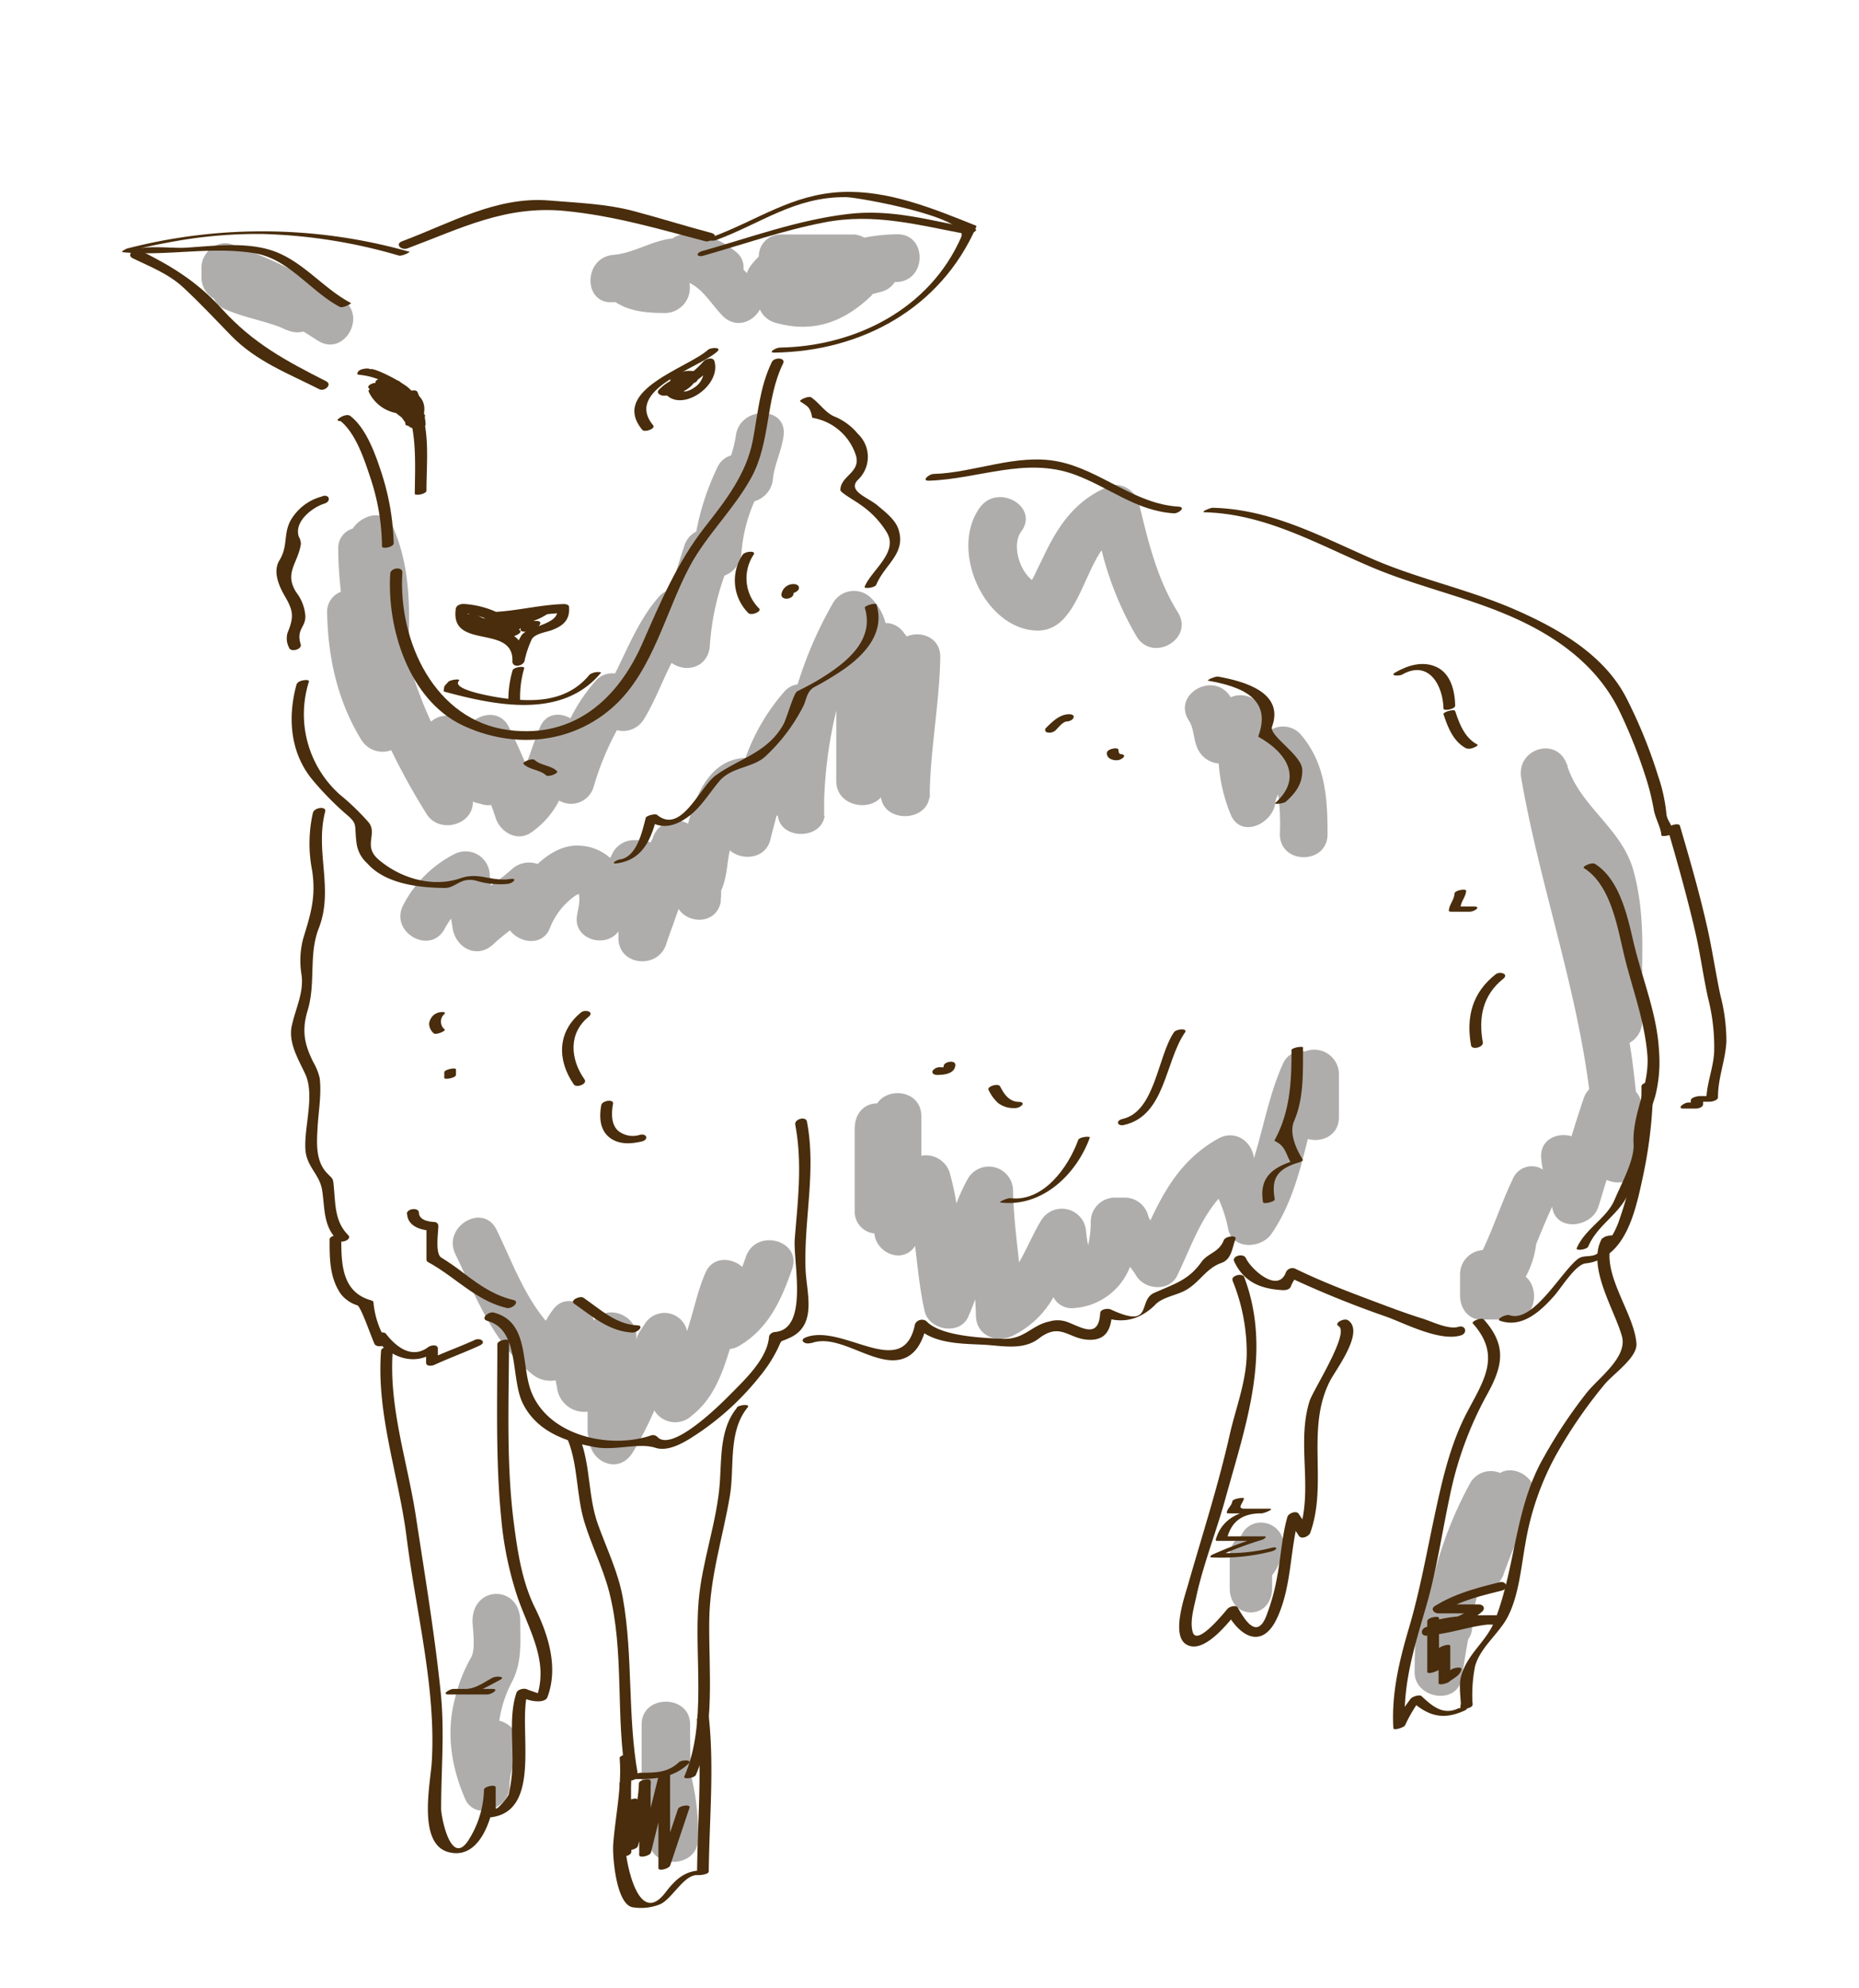 <svg id="layer1" xmlns="http://www.w3.org/2000/svg" viewBox="0 0 306.88 328.15"><defs><style>.cls-1{fill:#afadac;}.cls-2{fill:#492d0c;}</style></defs><path class="cls-1" d="M70.4,134.32c2,3.31,7.67,2,7.67-2v-.07c0,.16.94.33,1.52.5a3.3,3.3,0,0,0,1.49.11c.28.74.52,1.48.78,2.24.79,2.28,3.49,3.84,5.74,2.36a14.33,14.33,0,0,0,4.7-5.33A3.88,3.88,0,0,0,98,129.86a47,47,0,0,1,3.84-9.35,4,4,0,0,0,4.42-1.75c1.8-2.89,3-6.23,4.6-9.35,2.47,1.77,6.17.71,6.33-3A42.22,42.22,0,0,1,119.6,95a4.32,4.32,0,0,0,2.81-3.91,25.71,25.71,0,0,1,2.14-8.36,4.23,4.23,0,0,0,3.06-3.87c.31-2.34,1.43-4.55,1.74-6.93.66-5-7.23-5-7.88,0a18.58,18.58,0,0,1-.8,3.25,3.46,3.46,0,0,0-2.12,1.7,42.34,42.34,0,0,0-3.61,10.85A3.87,3.87,0,0,0,113,90c-.82,2.46-1.58,4.88-2.2,7.33a3.42,3.42,0,0,0-2,1.13c-3.29,3.73-5.07,8.32-7.27,12.7a3.66,3.66,0,0,0-3.12,1.11,28.84,28.84,0,0,0-4.24,6.29c-1.73-1-4-.88-5,1.4-.8,1.72-1.45,4.08-2.35,6.22q-1.31-3.15-2.84-6.22c-1.46-3-5.37-2.26-6.74.15a4,4,0,0,0-6.1-1,71.06,71.06,0,0,1-3.8-10.38c.33-7.37.59-14.71-2.44-21.66-1.4-3.21-5.12-2.16-6.67.17a3.31,3.31,0,0,0-2.39,3.37h0v.18c0,2.32.19,4.61.43,6.89A3.51,3.51,0,0,0,54,101.2c.16,7.46,1.75,14.6,5.7,21a4.12,4.12,0,0,0,4.88,1.62A113.56,113.56,0,0,0,70.4,134.32Z"/><path class="cls-1" d="M145.42,131.59c.6,4.2,7.37,4.07,8,.07h.07c0-1,0-1,0-1.43.22-7.28,1.6-14.45,1.73-21.75.05-3.28-3.21-4.43-5.55-3.43-.25-.34-.5-.7-.78-1a3.57,3.57,0,0,0-2.71-1.22,8.76,8.76,0,0,0-2.53-4.27,4,4,0,0,0-6.16,1,65.65,65.65,0,0,0-5.82,13.39,3.48,3.48,0,0,0-2.13,1.13,33.62,33.62,0,0,0-6.47,11c-5.48.24-8,5.31-9.49,10.87a4.06,4.06,0,0,0-5.82,2.35c-.11.33-.22.42-.33.75-.37-.09-.74-.39-1.13-.39h-1.73a4,4,0,0,0-3.4,2.06c-.14.26-.3.63-.45.88a8,8,0,0,0-4.69-2c-2.68-.31-5.19,1.05-7.28,3a4.22,4.22,0,0,0-4.22.83c-1.11,1-2.28,1.87-3.46,2.75a15.94,15.94,0,0,1-.22-1.69A4,4,0,0,0,74.94,141a19.47,19.47,0,0,0-8.34,8.32c-2.42,4.46,4.37,8.45,6.79,4a16.81,16.81,0,0,1,1.06-1.71c.1.48.18,1,.25,1.45.42,3.32,4,5.34,6.72,2.8.88-.82,1.81-1.57,2.76-2.3,1.6,2.09,5.24,2.65,6.53-.21a11.74,11.74,0,0,1,4.18-5.46,2.4,2.4,0,0,1,.64-.33c.34,1.18-.18,2.66-.31,3.8-.4,3.82,4.87,5.17,6.87,2.36v1.11c0,4.58,6.48,5.2,7.87,1.06.65-2,1.41-3.92,2.06-5.88,1.61,2.51,6.1,2.56,6.93-1,.08-.36,0-.71.09-1.07.06,0,0,0,0,0V147c1-2.19.94-4.45,1.44-6.65,2,1.76,5.89,1.44,6.68-1.73.34-1.38.72-2.75,1.07-4.15a1.08,1.08,0,0,0,0,.17h.18c.45,4,7.19,4,7.72,0h-.08V132a72.8,72.8,0,0,1,2-14.71c0,3.9,0,7.8,0,11.7C138.12,133,143.37,134,145.42,131.59Zm-49.8,15.95c.22,0,.14.11,0,0Z"/><path class="cls-1" d="M123.14,207.41c-.2.56-.4,1.13-.61,1.69-1.75-1.57-4.78-1.74-6,.81-1.3,2.82-2,6.41-3.11,9.78a3.82,3.82,0,0,0-7-1.15c-.56.9-1.37,1.83-1.37,2.77v-.78c0-3.61-4.88-5.29-7-2.58-.78-2.66-4.54-4.59-6.64-1.95A14.42,14.42,0,0,0,90.1,218c-3.6-4.29-5.57-9.74-8.11-15-2.21-4.57-9-.59-6.82,4,3.54,7.32,6.18,14.55,12.69,19.82a4.76,4.76,0,0,0,3.86,1c.06.45.21.91.25,1.36A4.55,4.55,0,0,0,97,233c0,1,0,2,0,3a3.33,3.33,0,0,0,.3,1.55c0,3.64,4.78,6,7.15,2.18h0s0,0,0,0a59.83,59.83,0,0,0,3.57-6.94,4,4,0,0,0,6.17.87c3.54-2.78,5-6.8,6.29-11a3.86,3.86,0,0,0,1.5-.5c4.87-2.85,7-7.58,8.78-12.71C132.4,204.7,124.81,202.64,123.14,207.41Z"/><path class="cls-1" d="M215.43,173.54a3.38,3.38,0,0,0-3.6,1.93c-2.28,5-3.22,10.49-4.83,15.69-.34-2.85-3.17-4.77-5.93-3.22-5.69,3.2-8.55,7.91-11.17,13.49a3.3,3.3,0,0,1-.36-.77,4,4,0,0,0-3.8-3H184a4,4,0,0,0-3.94,3.92,16.86,16.86,0,0,1-.43,3.92,16,16,0,0,1-.34-2.2,4,4,0,0,0-7.34-2c-1.3,2.08-2.37,4.7-3.72,7.05-.44-4-.94-8-1-12a4,4,0,0,0-7.34-2,28.33,28.33,0,0,0-2,4.28,48.73,48.73,0,0,0-1.11-5.07,4.13,4.13,0,0,0-4.69-2.81q0-3.26,0-6.52c0-4.23-5.41-4.93-7.29-2.12-1.93,0-3.71,1.44-3.71,4.2,0,0,0,8.85,0,13.46a3.63,3.63,0,0,0,3.25,3.81c.28,3.06,4.22,5,6.45,2.45.11-.13.17-.26.27-.38.44,3.6.78,7.21,1.57,10.74.71,3.16,5.75,4.07,7.18,1,.44-1,.82-1.94,1.17-2.93.06.89.1,1.78.12,2.68.07,3.23,3.22,4.58,5.92,3.4a15.54,15.54,0,0,0,6.88-6.44,3.37,3.37,0,0,0,3.23,1.81,10.68,10.68,0,0,0,9.41-6.82,12.05,12.05,0,0,1,1,1.43c1.42,2.37,5.46,2.75,6.8,0,2.1-4.32,3.69-9.1,6.82-12.66a23,23,0,0,1,1.55,4.82c.62,3.66,5.47,3.46,7.19.95,3.29-4.79,4.65-10.25,6-15.65,2.29.67,5.13-.57,5.13-3.61,0-2.3,0-4.65,0-6.9A4.08,4.08,0,0,0,215.43,173.54Z"/><path class="cls-1" d="M198,124.11a4.22,4.22,0,0,0,3.18,1.91,27.24,27.24,0,0,0,2,8.47c1.73,4,7,1.4,7.34-2a3.84,3.84,0,0,1,.48-1.36,37.9,37.9,0,0,1,.28,6.54c0,5.08,7.87,5.09,7.87,0,0-6.11-.38-11.85-4.58-16.62a3.94,3.94,0,0,0-5.79.27c0-.91,0-1.81,0-2.67a4,4,0,0,0-5.63-3.56s0-.11-.09-.17c-2.76-4.23-9.59-.3-6.81,4C197.25,120.43,196.93,122.48,198,124.11Z"/><path class="cls-1" d="M170.77,104.06c6.46.48,7.68-8.26,11.08-13.24a53.39,53.39,0,0,0,5.8,14.27c2.67,4.3,9.49.36,6.81-4C191,95.59,189.52,89.3,188,83c-.48-1.92-2.87-3.53-4.84-2.76-5.52,2.17-8.47,6.44-10.91,11.65-.48,1-1,2-1.48,3.06-.18.35-.32.59-.43.77-2.13-1.69-3.32-5.86-1.75-8,3-4.09-3.81-8-6.8-4C156.71,90.61,162.31,103.44,170.77,104.06Z"/><path class="cls-1" d="M271.07,168.9v-1.73c0-2.31,0-4.25,0-6.51a6.48,6.48,0,0,0,0-.87c.13-5.4.06-10.75-1.43-16.12-1.93-6.94-8.73-10.52-10.88-17.16,0-.1,0-.21-.05-.32h-.05c-1.63-4.72-8.38-2.66-7.54,2.23,3,17.29,9,34,11.22,51.37a4,4,0,0,0-.92,1.52c-.68,2-1.36,4.15-2,6.23-2.36-.7-5.27.52-5,3.65a13.73,13.73,0,0,0,.28,1.85,3.37,3.37,0,0,0-4.94,1.48c-1.86,3.87-3.15,7.94-5,11.81a4,4,0,0,0-3.74,4c0,1.15,0,2.3,0,3.46,0,2.14,1.32,4,3.47,4h5.37c3.68,0,4.36-5.14,2-7.06a15.22,15.22,0,0,0,1.73-5.39c.85-2.09,1.69-4.15,2.64-6.19l0,.07c.6,4.16,6.48,3.38,7.59.05.51-1.5.9-3,1.4-4.53,2.38,1.11,5.78,0,5.78-3.38q0-4.32,0-8.64a3.7,3.7,0,0,0-.94-2.53c-.31-2.71-.59-5.4-1.06-8.08A4,4,0,0,0,271.07,168.9Z"/><path class="cls-1" d="M247.63,243.11a3.92,3.92,0,0,0-4.86,1.54,64.56,64.56,0,0,0-6.26,16.19,3.43,3.43,0,0,0-.74,1.09c-2,4.6-2.24,9.09-2.25,14.08,0,4.33,7,5.53,7.75,1.06.36-2.17.69-4.35,1.09-6.51a3.13,3.13,0,0,0,.64-1.91c0-.31.07-.7.07-1.13v-.18a20.05,20.05,0,0,1,1.09-4.8,4.07,4.07,0,0,0,4.07-2.75,93.85,93.85,0,0,1,4.8-11.15C254.93,244.84,250.46,241.43,247.63,243.11Z"/><path class="cls-1" d="M208.15,251.3a3.49,3.49,0,0,0-3.26,2.19A3.79,3.79,0,0,0,203,257v5.18c0,2.15,1.35,3.94,3.49,3.94s3.5-1.78,3.51-3.93V260a9.5,9.5,0,0,0,1.91-4.78A3.76,3.76,0,0,0,208.15,251.3Z"/><path class="cls-1" d="M113.92,284.61c0-5-8-5-8,0,0,3,0,5.64,0,8.52,0,2.31.08,4.6.07,6.85,0,1.66,1.09,2.81,1.09,3.5v0c0,5.08,8.16,5.09,8.15,0a39.52,39.52,0,0,0-1.27-10.9C114,289.91,113.91,287.61,113.92,284.61Z"/><path class="cls-1" d="M85.88,267.57c0-6-7.87-6-7.88,0,0,1,.58,4.64-.24,6a25.65,25.65,0,0,0-2.66,6.8c-1.5,5.63-.6,11.27,1.67,16.51,1.64,3.77,7.3,1.63,7.34-2a11.2,11.2,0,0,1,1.2-4.94A4.28,4.28,0,0,0,82.42,284a20.28,20.28,0,0,1,2.14-6.5C86.26,274.21,85.87,270.57,85.88,267.57Z"/><path class="cls-1" d="M56.51,49.4a83.53,83.53,0,0,0-18.25-9.07c-2.44-.85-5,1.36-5,3.8v1.72a4,4,0,0,0,2,3.41c.06,0,0,.05.1.08A3.29,3.29,0,0,0,37.07,51c2.93,1.32,6.09,1.84,9.06,2.95.39.17.78.33,1.16.52l0,0,.09,0a4.07,4.07,0,0,0,2.72.25c.79.49,1.58,1,2.35,1.49C56.73,59,60.74,52.17,56.51,49.4Z"/><path class="cls-1" d="M101.24,49.88l.38,0c2.44,1.57,5.24,1.78,8.26,1.78a4.13,4.13,0,0,0,4-4.1,4,4,0,0,0-.07-.86h0c2.21,1,3.56,3.43,5.43,5.38,2.15,2.24,5.07,1.11,6.2-1a4,4,0,0,0,2.45,2.16c6.26,1.8,11.33,0,15.94-4.42a3.5,3.5,0,0,0,.24-.3c.51-.13,1-.25,1.53-.4a3.71,3.71,0,0,0,2.11-1.57h.3c5.07-.17,5.07-8.05,0-7.88a30.5,30.5,0,0,0-5.34.55,4,4,0,0,0-1.6-.52h-12.1a3.6,3.6,0,0,0-3.71,3.63,14.56,14.56,0,0,0-1.42,1.65,3.19,3.19,0,0,0-.53,1.1l-.59-.59a3.17,3.17,0,0,0-1.34-3c-.27-.22-.53-.42-.8-.61h0a11.54,11.54,0,0,0-7.14-2.26,3.75,3.75,0,0,0-2.38.72c-.36.05-.72.1-1.08.17-2.86.57-5.77,2.31-8.65,2.55C96.23,42.42,96.18,50.3,101.24,49.88Z"/><path class="cls-2" d="M82.12,101.09a15.41,15.41,0,0,0-5.57-1.41c-.53,0-1.22.2-1.31.8-1,6.92,9.62,2.41,9.35,8.71,0,1.07,1.83.77,2-.13a16.63,16.63,0,0,1,1.12-3.39c.41-1.07,2.38-1.3,3.38-1.67,1.91-.72,3-1.69,2.85-3.82,0-.39-.6-.49-.89-.48-4,.11-8,1.22-12,1.32-1.13,0-1.47,1.51-.16,1.48,4.07-.09,8-1.21,12.05-1.32L92,100.7c.21,2.38-4.63,2.58-5.88,4.11a10.45,10.45,0,0,0-1.51,4.38l2-.13a4.29,4.29,0,0,0-3.16-4.75c-2.5-.86-6.77-.14-6.2-4l-1.31.8A14.42,14.42,0,0,1,81,102.44c.85.38,2.23-.84,1.1-1.35Z"/><path class="cls-2" d="M76.8,102.26c2.53,1.3,4.86,2.63,7.75,2.79.38,0,2-.7,1.12-1.11-2.63-1.18-5.42-1.45-8.21-2.09L76.53,103a36.26,36.26,0,0,1,7.8,1.32c.49.12,2.23-.54,1.34-1.08s-1.7-1.42-2.67-2l-1.12,1.11c1.58.1,3.09.6,4.68.68l.72-1.22H85.94c-.15.4-.31.81-.47,1.21A10.31,10.31,0,0,0,90,101.57c1.19-.63.12-1.32-.8-.93a15.55,15.55,0,0,0-4.4,2.26c-.44.37,0,.81.42.81H87.9c.16-.4.32-.81.47-1.21a3.16,3.16,0,0,0-2.24,1.06c-.84.8,1.06.91,1.58.42.14-.1.29-.19.44-.28.75,0,1.66-1.2.47-1.21H85.94c.15.27.29.54.43.81A13.34,13.34,0,0,1,90,101.57l-.8-.93a8.08,8.08,0,0,1-3.5,1.2c-.76,0-1.67,1.2-.48,1.2h1.34c.78,0,2.06-1.16.72-1.22-1.59-.07-3.1-.57-4.68-.67-.42,0-2,.6-1.12,1.11s1.7,1.42,2.67,2l1.34-1.08a38.47,38.47,0,0,0-8.24-1.38c-.54,0-2.08.92-.94,1.18,2.65.6,5.33.82,7.84,2l1.12-1.11c-2.59-.15-4.7-1.43-7-2.58-.63-.33-2.39.56-1.52,1Z"/><path class="cls-2" d="M84.62,110.63a17.29,17.29,0,0,0-.69,5.45c0,.39,1.93.09,1.93-.52a16.91,16.91,0,0,1,.67-5.25c.15-.46-1.74-.21-1.91.32Z"/><path class="cls-2" d="M74,112.54c-.72.82-.64.54-.76,1.52a.21.21,0,0,0,.17.11c8.43,2.28,19.5,4.58,25.84-3.19a2.52,2.52,0,0,0-1.91.35c-3.7,4.54-9.18,4.61-14.42,3.88-.8-.11-8.52-1.3-7.17-2.83.38-.44-1.45-.18-1.75.16Z"/><path class="cls-2" d="M65.28,63.47l-2,.25c-.34,0-1.2.29-1.11.78.54,3,3.66,3.87,6.28,4.21.41.06,1.48-.07,1.56-.63.33-2.4-1.41-3.55-3.54-4-.39-.09-1.91.24-1.49.88A11.81,11.81,0,0,0,67.41,68c.41.33,2,.08,1.86-.64-.36-2-1.77-3.22-3.32-4.41-.43-.34-2-.1-1.86.63.36,2.52,1.31,4.59,3.61,5.83.44.24,1.83,0,1.74-.72-.23-1.81-.53-3.37-2-4.59a1.41,1.41,0,0,0-1.86.5c-.7,1.68-.13,3.07.86,4.48.86,1.22,1.28,1.82,2.72,1.63.36,0,1.17-.28,1.1-.77a17.15,17.15,0,0,0-1.34-5.23c-.14-.3-.55-.29-.83-.26l-.66.09c-.36,0-1.17.28-1.1.77.19,1.55.39,3.1.59,4.65.09.71,1.76.06,1.93-.39,1.47-3.78-1.65-6.8-5.29-7.17-.36,0-1.94.21-1.49.88a7.43,7.43,0,0,0,3.21,3.07c.31.13,2.06-.11,1.73-.72C65.8,63.31,63.74,63,61.44,64c-.16.07-.73.36-.58.64a6.3,6.3,0,0,0,6,3.64c.29,0,1.08-.25,1.1-.64.21-3.38-3.18-4.7-6.07-4.44-.27,0-1.45.42-1,.89a44.27,44.27,0,0,0,6.07,5.29c.42.32,2,.09,1.87-.63a10.73,10.73,0,0,0-1.91-3.93l-1.8.75a16.21,16.21,0,0,0,3.17,3.64c.52.42,2.31-.33,1.8-.75a15.76,15.76,0,0,1-3.17-3.64c-.35-.52-2.22.11-1.8.75a9.82,9.82,0,0,1,1.77,3.7l1.87-.64a43.76,43.76,0,0,1-6.08-5.29l-1,.89c2.23-.2,4.56,1.23,4.41,3.66l1.1-.64c-1.85.11-3.53-1.63-4.32-3.13-.2.21-.4.42-.59.64,1.41-.62,2.25.15,2.89,1.36l1.74-.72a6.91,6.91,0,0,1-2.95-2.89l-1.5.88c3.3.34,5.85,3.06,4.55,6.41l1.93-.39c-.2-1.55-.39-3.1-.59-4.64l-1.11.77.67-.08L67,65.23a17.46,17.46,0,0,1,1.34,5.22l1.1-.77-.66.08.76.15c-1.39-1.61-3-3.33-2-5.56l-1.87.5c1.4,1.17,1.64,2.64,1.86,4.36l1.74-.72c-2.13-1.14-2.9-3.15-3.23-5.43l-1.86.63C65.63,64.83,67,66,67.34,67.88l1.86-.63a11.73,11.73,0,0,1-2.41-3.06l-1.5.88c1.71.39,3.07,1.34,2.8,3.26l1.56-.64c-2.36-.31-5.06-1-5.54-3.71l-1.1.78,2-.26c.92-.12,1.62-1.21.28-1Z"/><path class="cls-2" d="M107.82,70.2c-4.88-5.94,7.49-9.37,10.59-12.19.82-.74-1.1-.68-1.54-.27-3.32,3-16.24,6.64-10.85,13.2.4.49,2.26-.18,1.8-.74Z"/><path class="cls-2" d="M109.31,64.14c2.15,4.68,9.87-.14,8.63-4.52-.22-.77-1.4-.4-1.78,0a16.57,16.57,0,0,1-3.63,3.06l1.23.84a1.34,1.34,0,0,1,.7-.3c1-.18,1-1.37-.08-1.34a8,8,0,0,0-5.58,2.42c-.58.55.22,1,.72,1,2.37,0,4.76-.91,5.69-3.26.23-.59-.36-.8-.83-.8a4.75,4.75,0,0,0-3.4.93.7.7,0,0,0-.33.69c.22.85,1.18,1.08,2,1.1.15-.46.29-.92.43-1.38-1.39.09-2,.82-3.19,1.47-.84.47-.59,1.24.33,1.25a1.6,1.6,0,0,1,1.35.53c.66.53,2.35-.41,1.5-1.11a3.93,3.93,0,0,0-2.67-.81c.11.42.23.84.34,1.25.67-.37,1.39-1.14,2.16-1.19s1.63-1.36.43-1.39c-.19,0-.64,0-.71-.24l-.33.69a2.69,2.69,0,0,1,2-.4l-.83-.8c-.65,1.64-2,2-3.68,2.08l.72,1a5.28,5.28,0,0,1,3.79-1.58c0-.45-.06-.9-.08-1.35a3.83,3.83,0,0,0-2,1.05c-.77.72.7,1.12,1.24.83a20.36,20.36,0,0,0,4.4-3.62l-1.78,0a3.37,3.37,0,0,1-1.53,3.77c-1,.72-2.61,1.06-3.23-.28-.39-.84-2.3-.28-1.93.51Z"/><path class="cls-2" d="M118.24,39.62c7.39-2.74,13-7.18,21.44-7.08,1.82,0,20.42,3.29,19,6.58C153.48,51,141.2,57.17,128.71,57.37c-.55,0-2.11.85-.83.83,14.38-.23,27.4-7.3,33.29-20.78.06-.13-.07-.18-.17-.22-6.95-2.78-14.36-5.84-22-5.51-8.26.35-13.89,4.63-21.44,7.43-1.29.48-.07.78.69.5Z"/><path class="cls-2" d="M160.82,37.75c-7.12-1.32-13.64-3.34-21-2.41-8.21,1-16,3.86-23.9,6.1-1.13.32-.94,1.08.2.76,6.65-1.89,13.17-4.19,20-5.5,8.24-1.59,15.48.46,23.48,1.95.49.09,2.25-.71,1.22-.9Z"/><path class="cls-2" d="M117.55,38.48c-4.29-1.13-8.53-2.47-12.82-3.61-4.64-1.24-9.31-1.38-14.08-1.78-8.71-.72-16.39,3.8-24.27,6.73-1.24.47-.14,1.55.87,1.18,8.89-3.32,16.21-7.14,26.05-6.18,8.07.79,15.33,2.94,23.14,5,.85.22,2.29-1,1.11-1.32Z"/><path class="cls-2" d="M67.42,41.51A89.16,89.16,0,0,0,21.05,41c-.1,0-1.31.58-.73.63,7.22.69,14.42-1,21.61.15,5.74.89,9.28,6.29,14.16,8.87.49.26,2-.54,1.83-.64-4.25-2.25-7.27-6.12-11.66-8.13-4.68-2.15-10.64-1.3-15.59-1-1.91.13-5.7-.34-7.62.15,2.29-.58,4.62-1,7-1.41a77.24,77.24,0,0,1,13.33-1,88,88,0,0,1,22.49,3.57c.43.11,2.12-.58,1.6-.73Z"/><path class="cls-2" d="M21.89,42.62c3,1.45,5.9,2.55,8.37,4.83C33,50,35.53,52.69,38.15,55.39c4.14,4.26,9.41,6.24,14.58,8.86.81.41,2.21-.77,1.1-1.33-6.67-3.39-12-6.22-17.16-11.89C32.6,46.52,28.36,43.92,23,41.28c-.82-.4-2.22.79-1.1,1.34Z"/><path class="cls-2" d="M64.42,94.67c-.57,9,3.06,20.76,11.85,25,8.39,4,18.21,3.21,25.18-3.21,6.36-5.85,8.44-15.56,12.42-23,2.81-5.22,7.26-9.38,10.13-14.59C127.24,73,126.33,66,129.27,60c.5-1-1.45-1.08-1.85-.26-2,4.09-2.31,8.54-3.16,13-1.05,5.5-4.56,10-7.91,14.26-4.6,5.9-7.31,12.36-10.29,19.15-4.06,9.26-11.3,15.7-22,14.36-12.34-1.54-18.35-14.75-17.64-26,.06-1.05-1.91-.8-2,.13Z"/><path class="cls-2" d="M57.5,69.27l.22-.16-1.66.26c2.6,2,4,6.25,5,9.24a36.79,36.79,0,0,1,2,11.57c0,.48,1.94.14,1.93-.52a40.68,40.68,0,0,0-2-11.57c-1-3.07-2.51-7.4-5.17-9.44-.44-.33-1.27,0-1.66.26l-.22.16c-.85.6,1.1.5,1.52.2Z"/><path class="cls-2" d="M59.14,61.3a2.69,2.69,0,0,1-.16.29c-.1.2.23.26.34.27C69.56,62.92,68.53,74,68.47,81.49c0,.37,1.93.08,1.93-.52,0-4.59.6-9.42-1.06-13.8A9.79,9.79,0,0,0,65.93,63c-.59-.45-4.59-2.54-4.88-2,.18-.33-1.63-.19-1.91.32Z"/><path class="cls-2" d="M53.21,81.93a8.39,8.39,0,0,0-4.81,3.3c-1.84,2.54-.68,4.67-2.27,7.25-1.18,1.92,0,4.41,1,6.11,1.27,2.2,1.41,3.27.36,5.79a3.25,3.25,0,0,0,.22,2.5c.25.84,2.18.31,1.93-.52-.8-2.6.91-2.81.76-4.83a7.27,7.27,0,0,0-1.49-3.76c-2.06-3.24.29-4.79.76-8a2.43,2.43,0,0,0-.34-1.18c-.85-2.55,2.33-4.89,4.22-5.47,1.17-.36.85-1.59-.33-1.23Z"/><path class="cls-2" d="M49,112.8c-1.51,5.3-1.19,11.1,2.34,15.61a49.23,49.23,0,0,0,6.15,6.27c1.55,1.39,1,1.58,1.35,4.33a5.45,5.45,0,0,0,1.8,3.5c3,3.39,8.53,4,12.74,4.05,1.92,0,2.54-1.79,5.13-1.23a13.52,13.52,0,0,0,5.35.55c.82-.12,1.69-1,.34-.8-3.15.46-5.11-1.2-8.21-.12-4.59,1.58-9.93,0-13.54-3.13-2.56-2.23-.09-4.21-1.59-6.09a39,39,0,0,0-4.71-4.55A17.79,17.79,0,0,1,51,112.49c.13-.48-1.76-.21-1.91.31Z"/><path class="cls-2" d="M102,142.47c4.17-.65,5.5-4,6.5-7.85l-1.86.5c2.41,2,4.92,1.27,7.23-.52,1.92-1.49,3.3-3.79,4.85-5.64,2.08-2.48,5.68-2.16,7.78-4.26a29.67,29.67,0,0,0,6.09-8.11c.61-1.26.57-2.53,1.93-3.24s2.4-1.35,3.57-2.09c4-2.51,8.15-6.37,6.6-11.46-.11-.39-2,.16-1.93.52,1.63,5.34-3,9-7.07,11.54-1.31.83-2.7,1.54-4.08,2.24-.61.3-1.71,4.43-2.29,5.47-2.64,4.7-7.23,5.56-11.18,8.42-2.66,1.92-5.68,9.81-9.67,6.5-.29-.24-1.77.12-1.87.49-.56,2.16-1.45,6.43-4.22,6.86-.74.12-1.75.85-.38.63Z"/><path class="cls-2" d="M144.64,96.55c1.37-3.4,5-5.16,3.67-9.21-.53-1.61-2.27-2.91-3.48-3.94-1.56-1.31-5-2.36-3.21-4.2a5.21,5.21,0,0,0,0-7.59,9.83,9.83,0,0,0-3.69-2.79c-1.61-.58-2.58-2.23-4-3.23-.45-.31-2.11.46-1.82.67,1.16.81,1.62.84,1.95,2.6a.2.2,0,0,0,.17.12,9.11,9.11,0,0,1,7,6c1.06,3-2.5,3.49-2.5,5.92,0,.41,2.82,2,3.17,2.31a15,15,0,0,1,4.48,4.64c2,3.33-2.52,6.22-3.65,9-.14.36,1.71.17,1.91-.33Z"/><path class="cls-2" d="M51.66,134.13a23,23,0,0,0-.13,9.56c.65,4.39-.23,7.15-1.48,11.22a14.28,14.28,0,0,0-.27,6c.4,2.93-1,5.57-1.61,8.38s1.08,5.52,2.23,8c1.54,3.36-.1,8.39,0,12,0,3.22,2.35,4.37,2.78,7.17.47,3.1.17,5.91,2.55,8.25.62.62,2.45-.17,1.76-.85-2.2-2.17-2.11-5-2.38-7.92-.15-1.53-.08-1.25-1.1-2.29-1.94-2-1.73-5-1.58-7.59.15-2.72.66-5.35.35-8.08a9.14,9.14,0,0,0-1-2.56c-1.53-3-2-5.28-1-8.64,1.39-4.54.13-9.2,1.84-13.56,2.53-6.48-.66-12.67,1.06-19.26.24-.94-1.74-.71-2,.14Z"/><path class="cls-2" d="M80.41,218c5.55,1.45,3.78,9.74,6,13.84,2.36,4.49,7,6.1,11.76,7,3.37.64,7.27-.77,10,.11,2.52.82,5.63-1.42,7.56-2.71a45.44,45.44,0,0,0,9.72-9.11,22.93,22.93,0,0,0,2.82-4.3c1-2.05.22-1.1,2.29-2.12,4.39-2.16,2.55-7.5,2.42-11.22-.3-8.22,1.79-16.15.23-24.37-.17-.94-2.11-.44-1.93.52,1.19,6.32.43,12.45-.08,18.79-.31,3.79,2.35,14.84-3.19,15.41-.43,0-1,.3-1.06.8-.3,3.67-4.07,7.14-6.49,9.6-1.5,1.52-9.48,9.49-11.93,6.94a1,1,0,0,0-1.07-.26c-7.13,2.4-17.57-.14-20-7.91-1.37-4.46-.31-10.9-5.94-12.37-.87-.23-2.28,1-1.1,1.35Z"/><path class="cls-2" d="M153.3,79.34c8.21-.25,16-4,24.13-1,5.7,2.1,10.11,6,16.4,6.39.74,0,2-1,.74-1.11-7.36-.42-12.9-6.09-20-7.47-6.81-1.32-13.72,1.88-20.48,2.08-.72,0-2.05,1.15-.75,1.11Z"/><path class="cls-2" d="M198.9,84.55c10.21.28,18.8,5.41,28,9.26,7.23,3,15,4.69,22.21,7.8,7.66,3.29,14.53,8.11,18.24,15.78a83.79,83.79,0,0,1,4.42,11.18,39.07,39.07,0,0,1,1.24,5.1c.26,1.42,1.19,3,1.25,4.2,0,.29,1.95,0,1.93-.51-.06-1.21-1.06-1.94-1.11-3.12a27.54,27.54,0,0,0-1.37-6.19,81.51,81.51,0,0,0-5-12.39c-3.67-7.58-11.57-12-19-15.21-7.72-3.32-16-5-23.64-8.41-8.49-3.73-16.41-8-25.88-8.23-.38,0-2.2.72-1.27.74Z"/><path class="cls-2" d="M275.29,136.81c1.64,5.59,3.21,11.2,4.53,16.87.86,3.67,1.33,7.4,2.15,11.08a32.39,32.39,0,0,1,1,8.88c-.14,2.7-1.26,5.18-1.3,8l1.36-.74h-2.35c-.4,0-1.57.21-1.57.74v1.07a4.29,4.29,0,0,0,1.57-.74h-2c-.64,0-2,1-.74,1h2c.4,0,1.21-.2,1.21-.74V181.1c0,.24-.73.49-1.18.74h2.22c.41,0,1.4-.21,1.41-.74,0-3.28,1.22-6,1.39-9.2a30.13,30.13,0,0,0-1-7.66c-.78-3.68-1.32-7.4-2.14-11.07-1.27-5.68-2.9-11.3-4.53-16.88-.17-.58-2.09,0-1.93.52Z"/><path class="cls-2" d="M261.48,143.28c4.29,2.69,5.44,9.29,6.51,13.86,1.31,5.68,3.45,11,3.95,16.9.44,5.21-2.55,9.75-2.27,14.76.16,2.69-2.09,6.71-3.14,9.22-1.3,3.09-4.87,4.77-6.25,8-.2.46,1.68.26,1.91-.3,1.45-3.35,4.51-4.92,6.26-8,.88-1.56,3.65-7.15,3.2-8.69-.68-2.28,1-6,1.62-8.22a22.87,22.87,0,0,0,.6-7.29c-.3-6.2-2.83-12.09-4.23-18.09-1-4.31-2.3-10.31-6.35-12.85-.52-.32-2.2.46-1.81.7Z"/><path class="cls-2" d="M203.73,208.18c1.61,3.45,4.39,4.57,8.11,4.76.45,0,1.08-.12,1.25-.61.27-.76.8-1.36,1.07-2.13l-1.48.55a165.51,165.51,0,0,0,16.23,6.59c3.12,1.14,8.75,4.1,12.23,3.07,1.19-.35.82-1.78-.38-1.42-1.64.49-4.3-.84-5.84-1.33-2.72-.85-5.39-1.85-8.06-2.86-4.41-1.65-8.85-3.35-13.08-5.42a1.19,1.19,0,0,0-1.48.55c-1.29,3.66-5.79-.46-6.63-2.27-.42-.9-2.34-.35-1.94.52Z"/><path class="cls-2" d="M247.65,218c3.61,1.23,6.6-1.53,8.87-4.07,1.15-1.27,3.55-5.25,5.24-5.41a7.27,7.27,0,0,0,3.82-1.57c3.59-2.73,4.75-8.72,5.64-12.8a75.13,75.13,0,0,0,1.68-15.11c0-.79-1.92-.37-1.93.25a66.14,66.14,0,0,1-3.66,22.06,13.5,13.5,0,0,1-3.27,5.29c-1.18,1.1-2.5.33-3.58,1.16-2.74,2.1-7.35,10.61-11.27,9.27-.58-.2-2.33.66-1.54.93Z"/><path class="cls-2" d="M54.41,204.62c0,3.13,0,6.24,1.83,8.92a5.52,5.52,0,0,0,2.74,1.9c.61.17,2.4,5.52,2.87,6.41.32.6,1.94.38,1.94-.36v-1.07l-1.86.5c2.5,3.15,6.59,4.7,10,2.1l-1.59-.24v2.13c0,.66,1,.54,1.37.36,2.46-1.14,5-2.05,7.47-3.19,1.21-.57.11-1.35-.8-.93-2.46,1.14-5,2-7.47,3.19l1.37.36v-2.13c0-.75-1.2-.53-1.58-.24-2.86,2.15-5.52-.3-7-2.2-.36-.45-1.86-.15-1.86.5v1.07l1.94-.37a14.47,14.47,0,0,1-2.13-6.4c0-.17-.26-.27-.39-.31-4.83-1.36-4.92-6-4.92-10.21,0-.89-2-.51-1.94.21Z"/><path class="cls-2" d="M67.2,200.34c.11,2,2.12,2.66,3.85,2.78l-.65-.64c0,1.77,0,3.55,0,5.33a.53.53,0,0,0,.24.49c4.49,2.42,7.87,6.35,13,7.58.84.2,2.28-1,1.11-1.32C81.49,213.79,79,212,76.37,210a42.16,42.16,0,0,0-3.51-2.43c-1.07-.64-.5-4.18-.5-5.23a.66.66,0,0,0-.65-.65c-.94-.06-2.49-.29-2.55-1.49,0-1-2-.74-2,.14Z"/><path class="cls-2" d="M93.83,237.89c1.57,4.08,1.33,8.91,2.6,13.19,1.18,3.95,3.08,7.61,4.12,11.61,2.58,10,1,20.57,2.81,30.68.16.93,2.1.44,1.93-.51-1.72-9.62-.76-19.48-2.47-29.11-.75-4.23-2.64-8.08-4.09-12.09-1.69-4.67-1.21-9.72-3-14.28-.34-.91-2.27-.37-1.93.51Z"/><path class="cls-2" d="M121.65,232.35c-2.77,3.36-2.54,8-2.81,12.17-.44,6.63-2.93,13-3.51,19.7-.79,9.3,1.45,20.26-2.37,29-.22.51,1.67.29,1.92-.28,3.27-7.51,2.09-17.45,2.2-25.45.09-7.23,2.23-13.62,3.41-20.61.8-4.77-.36-10.6,2.94-14.6.49-.61-1.43-.41-1.78,0Z"/><path class="cls-2" d="M102.29,290.17c.39,4.8-.7,9.44-1.06,14.21-.15,1.91.47,10.17,3.33,10.43a8.46,8.46,0,0,0,4.4-.51c2.06-.92,4-5.06,6.28-4.81.34,0,1.75-.1,1.76-.62.09-8.55.93-17.07,0-25.6,0-.32-2,0-1.93.52.9,8.53.05,17,0,25.6l1.76-.62c-3.24-.35-5,1-6.93,3.52-4.73,6.27-6.79-5.88-6.74-8.43.09-4.8,1.45-9.36,1.07-14.21,0-.31-2,0-1.94.52Z"/><path class="cls-2" d="M105,293.64c3.2,0,6.18-.2,8.62-2.51.8-.76-1.11-.69-1.54-.28-1.84,1.74-3.92,1.74-6.32,1.74-.69,0-2.07,1.05-.76,1.05Z"/><path class="cls-2" d="M102.29,294.44c0,3.91,0,7.82,0,11.73,0,.53,1.93.19,1.93-.52,0-2.79,0-5.79,1.08-8.4l-1.93.39c0,2.49,0,5,0,7.46,0,.59,1.8.11,1.93-.39.9-3.51,2-7,2.15-10.66l-1.93.39c0,3.91,0,7.82,0,11.73,0,.58,1.81.11,1.93-.39L110.62,293l-1.93.39q0,7.47,0,14.93c0,.61,1.78.07,1.93-.39l3.21-9.59c.2-.61-1.72-.35-1.92.26q-1.62,4.8-3.22,9.6l1.93-.4q0-7.46,0-14.93c0-.58-1.8-.11-1.93.39l-3.21,12.8,1.92-.39c0-3.91,0-7.83,0-11.74,0-.53-1.91-.18-1.93.4-.1,3.65-1.25,7.14-2.15,10.66l1.93-.39q0-3.73,0-7.47c0-.65-1.75,0-1.93.39-1.15,2.69-1.07,5.78-1.08,8.66l1.93-.52c0-3.91,0-7.82,0-11.73,0-.53-1.93-.19-1.93.52Z"/><path class="cls-2" d="M62.92,222.8c-.87,10.56,2.93,20.69,4.22,31.06C68.66,266,72,278.53,71.28,290.77c-.2,3.48-2.44,13.6,2.8,14.93,5.53,1.41,7.55-6.7,7.74-10.62l-1.93.39c0,1.43,0,2.85,0,4.27,0,.3.67.24.82.23,9.19-.73,4.58-15.22,6.47-20.88l-1.86.5A5.84,5.84,0,0,0,89,280.8c.43,0,1.18-.19,1.35-.64,1.88-4.92.18-10.33-2.07-14.87-2.08-4.21-2.83-9.1-3.43-13.71-1.31-10-.85-20.16-.82-30.22,0-.52-1.93-.18-1.93.52,0,9.61-.3,19.22.65,28.8a56.89,56.89,0,0,0,2.71,13c1.92,5.55,5.29,10.7,3,16.77l1.34-.64-2.68-.93c-.46-.33-1.67-.09-1.86.5-1.08,3.21-.69,6.85-.67,10.19a26.22,26.22,0,0,1-.6,6.55c-.13.52-2.17,2.93-2.16,2.27V295c0-.53-1.9-.17-1.93.39a16.29,16.29,0,0,1-2.61,8.4c-2.88,4.36-4.47-3.94-4.47-5.26,0-6.52.6-12.65-.07-19.21-1-9.67-2.63-19.43-4.09-29-1.41-9.25-4.59-18.24-3.8-27.71.06-.72-1.88-.32-1.93.27Z"/><path class="cls-2" d="M74.08,279.67h6.4c.6,0,2.09-.91.79-.92H77l-.8.92c2.43-.1,4.21-1.3,6.31-2.39,1.15-.59-.62-.67-1.15-.4-1.4.73-2.74,1.8-4.36,1.87-.58,0-2.11.92-.8.92h4.27l.79-.92h-6.4c-.6,0-2.09.91-.79.92Z"/><path class="cls-2" d="M264.47,204.38c-2.61,4.56,2,11.68,3.26,16.11,1,3.48-3.71,6.8-5.77,9.34a80.68,80.68,0,0,0-7.13,10.71c-4.85,8.46-4.58,18-8.08,26.94-1.39,3.55-4.55,5.41-5.58,9.27-.39,1.5,0,3.55,0,5.11a12.52,12.52,0,0,1,1.92-.52V281c0-.41-2-.1-2,.52v.36c0,.41,2,.1,2-.52a24.65,24.65,0,0,1,.4-6.31c.79-3,3.71-5.22,5.22-7.86,2-3.55,2.38-8.49,3.1-12.43a46,46,0,0,1,5-14.51,79.14,79.14,0,0,1,8-11.68c1.42-1.76,5.49-4.47,5.33-6.79-.34-5.35-6.65-12.44-3.64-17.69.2-.34-1.62-.2-1.92.31Z"/><path class="cls-2" d="M243.16,218.46c4.69,5.3,1.8,9.33-1,14.67s-4.14,11.39-5.42,17.4-2.37,12.11-4.13,18.09c-1.62,5.48-2.92,10.84-2.6,16.58,0,.51,1.76-.1,1.93-.42a23.62,23.62,0,0,1,2.71-4.53l-1.79.39c2.93,2.67,5.41,3.28,8.9,1.69,1.16-.54-.64-.55-1.13-.32-2.55,1.16-4.39-.62-5.95-2.05-.37-.33-1.52.07-1.79.39A25.44,25.44,0,0,0,230,285.1l1.93-.42c-.39-6.84,1.64-13.15,3.52-19.63,1.72-5.94,2.59-12.11,3.89-18.15a58.92,58.92,0,0,1,6.14-16.73c2.64-4.77,3.28-8.1-.53-12.39-.34-.39-2.16.29-1.81.68Z"/><path class="cls-2" d="M235.56,269.9c3.8-.14,7.35-1.71,11.14-1.84,1.13,0,1.47-1.47.16-1.47-3.51,0-7.08,0-10.47,1-1,.29-1,1.45.1,1.42a12.3,12.3,0,0,0,8.16-3c.63-.58.2-1.2-.57-1.2h-6.5l.57,1.2c3-1.85,6.4-2.64,9.75-3.48,1.21-.3.83-1.67-.37-1.38-3.71.93-7.39,1.88-10.67,3.93-.79.49-.09,1.2.56,1.2h6.5l-.57-1.2a9.87,9.87,0,0,1-6.7,2.5c0,.48.07.95.11,1.42,3.22-.95,6.62-.87,9.94-.86.06-.49.11-1,.16-1.47-3.8.13-7.34,1.71-11.14,1.84-1.12,0-1.47,1.51-.16,1.47Z"/><path class="cls-2" d="M235.61,267.57c0,2.78,0,5.57,0,8.35,0,.54,1.68-.1,1.85-.3a14.94,14.94,0,0,0,1.94-3.82l-1.92.41c0,1.86,0,3.71,0,5.57,0,.5,1.55,0,1.72-.19.79-.66,1.82-1,2.06-2.08.12-.53-1.79-.22-1.91.31-.17.73-1.14,1.2-1.66,1.63l1.72-.19c0-1.86,0-3.71,0-5.57,0-.52-1.76.06-1.92.41a14.42,14.42,0,0,1-1.79,3.6l1.85-.3c0-2.78,0-5.57,0-8.35,0-.41-1.93-.1-1.93.52Z"/><path class="cls-2" d="M203.47,211.37a31.48,31.48,0,0,1,2.33,12.42c-.14,4.46-1.83,8.7-2.8,13-1.91,8.47-4.56,16.64-6.95,25-.55,1.9-2.71,8.13-.22,9.62,2.94,1.77,7.08-3.82,8.41-5.34l-1.68.18c2.32,4.13,5.92,5.86,8.27.79,2.45-5.28,2.07-11.29,3.64-16.78l-1.86.5,1.82,2.74c.43.64,1.66.05,1.86-.5,2.94-8.19-.79-17.21,3.28-25.11.92-1.8,5.82-8.15,2.93-10-.64-.39-2.38.5-1.51,1,1.84,1.15-4.23,10.55-4.8,12.33-2.24,7.1.72,14.75-1.85,21.88l1.87-.5-1.82-2.74c-.42-.62-1.7-.08-1.87.5-.91,3.19-1.07,6.66-1.7,9.92a34.4,34.4,0,0,1-1.82,6.53c-1.5,3.68-3.42.75-4.66-1.46-.3-.53-1.4-.16-1.69.17-.74.86-5.08,6.24-5.76,3.84-.5-1.74.21-4.06.57-5.75,1.19-5.49,3.32-10.79,4.81-16.2,3.36-12.21,7.76-24.26,3.13-36.61-.3-.79-2.22-.24-1.93.51Z"/><path class="cls-2" d="M203.42,247.84c-.13.73-.79,1.08-.92,1.82,0,.11.31.12.34.12h5.47l1.26-.76c-3.82,0-7.72,1-8.88,5.11-.05.18.19.19.32.19h6.38c.1-.19.2-.38.31-.57a64.07,64.07,0,0,0-7.52,2.82c-.3.14-.66.48-.09.48a33.52,33.52,0,0,0,9.83-1c1.1-.34,1-.89-.15-.55a28.65,28.65,0,0,1-8.41.8c0,.16-.06.32-.08.48a58.83,58.83,0,0,1,7.07-2.64c.26-.09,1-.57.3-.57h-6.38l.32.2c.83-2.91,2.75-4,5.72-4,.37,0,2.2-.75,1.26-.76h-4.1c-1.39,0-.26-.91-.12-1.71,0-.17-1.83,0-1.93.52Z"/><path class="cls-2" d="M133.92,221.69c4.14-1.57,9.28,2.93,13.63,2.82,3.5-.08,4.87-3.14,5.47-6.14l-1.86.5c2.68,2.92,7.41,2.89,11.12,3.07,3.07.15,6.54,1,9.18-1,3.75-2.9,5,.29,8.64.19,2.74-.07,3.34-2.08,3.49-4.54l-1.73.6a7.2,7.2,0,0,0,6.31,0,9.43,9.43,0,0,0,2.68-2c1.26-1.13,3.28-1.39,4.76-2.18,2.39-1.27,3.43-3.65,6-4.56,1.72-.59,1.78-2.49,2.34-3.94.28-.73-1.67-.5-1.94.2-.77,2-2.61,2.11-3.65,3.54-2.12,3-4.31,3.58-7.83,5.14-2.82,1.25,0,6.07-7.18,2.73-.45-.21-1.69-.08-1.73.6-.25,4.16-2.79,2.52-5.27,1.53a4.73,4.73,0,0,0-3.17-.13c-3,.65-4.05,3-7.72,2.85-3.28-.16-10.23-.41-12.55-2.93a1.27,1.27,0,0,0-1.86.5c-1.92,9.58-11.82-.15-18,2.18-1.25.48-.12,1.28.8.93Z"/><path class="cls-2" d="M213.2,173.43c0,5.2-.24,10.07-2.78,14.74a.09.09,0,0,0,0,.14c1.89.91,1.76,2.12,2.72,3.65l.9-.52c-3.73,1.11-6.26,2.7-5.54,7,.06.34,2-.08,1.93-.51-.5-3,0-4.83,3.75-6,.08,0,1-.31.89-.52-1.17-1.87-2.29-4.44-1.43-6.42,1.62-3.72,1.44-8.15,1.46-12.11,0-.25-1.93,0-1.94.52Z"/><path class="cls-2" d="M199.56,112.37c5.22.94,10.48,2.83,8.17,9.11,0,.06,0,.1,0,.13,4.57,2.53,7.43,6.74,2.81,10.9-.37.33,1.41.1,1.73-.19,1.65-1.48,2.73-2.94,2.71-5.22,0-2.47-5.52-5.63-5-7.15,2.11-5.74-4.79-7.54-8.9-8.28-.43-.08-2.07.62-1.6.7Z"/><path class="cls-2" d="M95.93,167.09c-3.93,3.18-4,7.87-1.21,11.89.44.63,2.3-.07,1.78-.81-2.34-3.31-2.74-7.59.67-10.35,1-.82-.57-1.28-1.24-.73Z"/><path class="cls-2" d="M99.26,182.39c-.34,1.85-.29,4,1.28,5.29s3.62,1.13,5.39.72c1.19-.28.88-1.37-.29-1.1a3.85,3.85,0,0,1-3.63-.69c-1.18-1.12-1.07-3-.81-4.43.16-.83-1.8-.53-1.94.21Z"/><path class="cls-2" d="M154.53,177.42c1.15,0,3.1-.11,3.18-1.65,0-.9-1.9-.55-1.94.2,0,.35-.14.26.13.18a4.11,4.11,0,0,1-.66,0,1.41,1.41,0,0,0-1.26.56c-.23.39.19.68.55.68Z"/><path class="cls-2" d="M163.18,179.85a6.6,6.6,0,0,0,1.63,2.24,4.24,4.24,0,0,0,2.65.8,1.65,1.65,0,0,0,1.28-.52c.28-.37-.23-.51-.51-.51-1.6,0-2.45-1.21-3.12-2.53-.32-.63-2.19,0-1.93.52Z"/><path class="cls-2" d="M165.18,198.48c6.85.81,12.52-4.64,14.72-10.71.12-.31-1.72-.12-1.9.35-1.63,4.51-5.73,10.29-11.23,9.64-.44-.06-2.07.66-1.59.72Z"/><path class="cls-2" d="M185.57,185.67c6.82-1.54,6.73-10.51,10.05-15.27.52-.74-1.43-.58-1.8-.06-2.73,3.93-3.1,13.12-8.51,14.34-1.18.27-.9,1.25.26,1Z"/><path class="cls-2" d="M174.27,120.52c.47-.46,1.18-1.42,1.88-1.45.38,0,1-.27,1.09-.7s-.56-.5-.85-.49c-1.53.08-2.67,1.23-3.69,2.24a.43.43,0,0,0,.21.77,1.51,1.51,0,0,0,1.36-.37Z"/><path class="cls-2" d="M182.71,124.3c0,.83.79,1.14,1.5,1.18a1.65,1.65,0,0,0,1.28-.51c.28-.38-.24-.5-.51-.51s-.34-.43-.34-.68c0-.54-1.95-.19-1.93.52Z"/><path class="cls-2" d="M231.5,111.32c4.34-2.46,6.71,1.78,6.79,5.65,0,.42,1.94.1,1.93-.52-.05-2.35-.7-5.2-3-6.32s-4.79-.33-6.84.83c-1.12.63.64.65,1.15.36Z"/><path class="cls-2" d="M238.29,117.89c.73,2.18,1.61,4.49,3.75,5.63a1.79,1.79,0,0,0,1.24-.13c.06,0,.88-.36.58-.52-2.09-1.11-2.92-3.37-3.64-5.5-.14-.42-2.06.16-1.93.52Z"/><path class="cls-2" d="M240.1,147.53c-.06,1-.87,1.77-.93,2.78,0,.19.47.17.56.17h2.78a1.94,1.94,0,0,0,1.28-.48c.32-.34-.27-.38-.47-.39h-2.78l.56.17c.06-1,.88-1.76.93-2.77,0-.37-1.9-.11-1.93.51Z"/><path class="cls-2" d="M246.91,160.8c-3.84,3-4.92,7-4.07,11.75.15.79,2.09.31,1.94-.52-.75-4.1,0-7.8,3.37-10.48,1-.81-.56-1.28-1.24-.75Z"/><path class="cls-2" d="M94.8,215.19c3,2.09,5.78,4.59,9.65,4.75.81,0,2-1.15.73-1.2-3.52-.15-6.11-2.66-8.86-4.55-.58-.39-2.35.44-1.52,1Z"/><path class="cls-2" d="M73.34,177v.92c0,.33,1.93,0,1.93-.51v-.93c0-.32-1.93,0-1.93.52Z"/><path class="cls-2" d="M73.37,169.88a1.67,1.67,0,0,1,0-2.53c.29-.31-.26-.32-.45-.31a2.3,2.3,0,0,0-1.3.46,2.35,2.35,0,0,0-.78,1.42,2.15,2.15,0,0,0,.74,1.61c.33.35,2.11-.35,1.82-.65Z"/><path class="cls-2" d="M122.61,91.53a7.63,7.63,0,0,0,.92,9.65c.44.48,2.28-.22,1.79-.75a7,7,0,0,1-.91-8.88c.46-.75-1.47-.54-1.8,0Z"/><path class="cls-2" d="M131,98s.05-.29,0-.13c0,0,.11-.22,0-.1s-.51.12-.17.11,1-.32,1.06-.8-.5-.7-.9-.68a2,2,0,0,0-2,1.73c0,1.05,1.95.78,2-.13Z"/><path class="cls-2" d="M86.43,126.11c1.06,1,2.66.89,3.71,1.85.4.37,2.16-.36,1.81-.68-1-1-2.65-.89-3.7-1.85-.4-.37-2.16.36-1.82.68Z"/></svg>